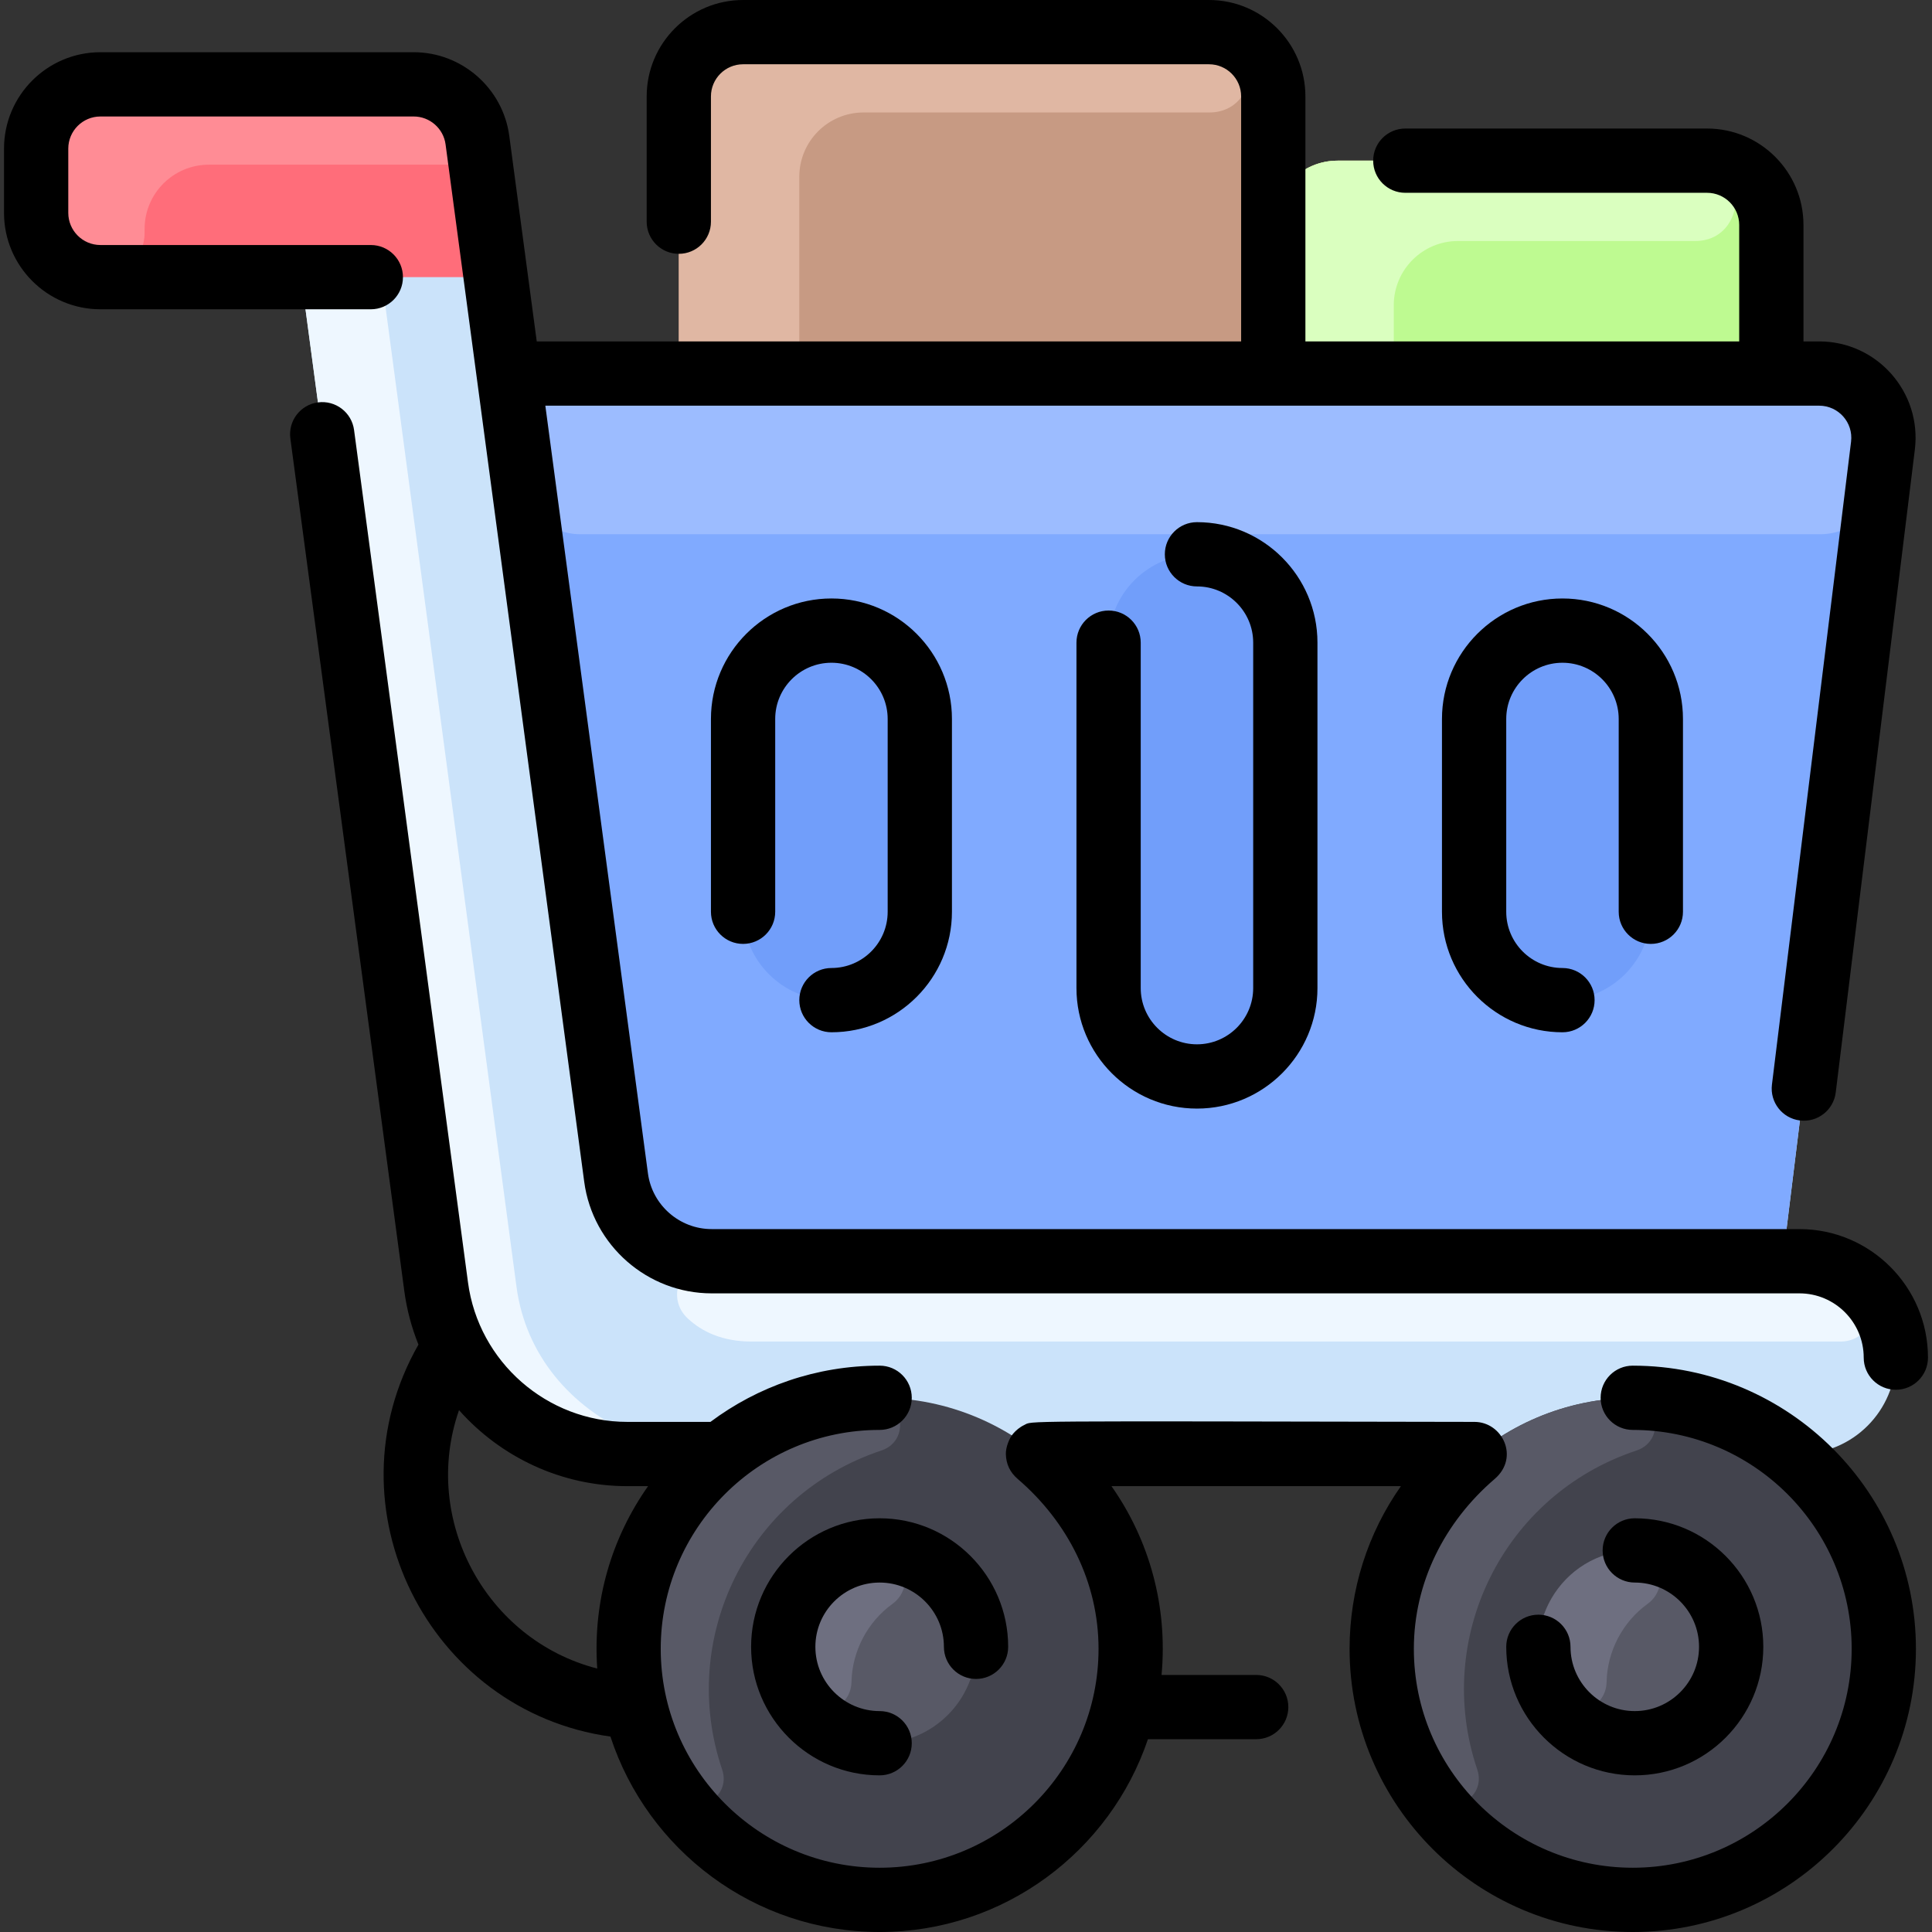<svg id="Layer_1" enable-background="new 0 0 481 481" height="512" viewBox="0 0 481 481" width="512" xmlns="http://www.w3.org/2000/svg"><rect x="0" y="0" width="481" height="481" fill="#333333" stroke="none"/><path d="m448 314h-4.2l24.99-203.05c1.17-9.54-6.27-17.95-15.88-17.95h-326.28l-7.77-58.12c-1.06-7.95-7.84-13.88-15.86-13.88h-78c-8.84 0-16 7.16-16 16v16c0 8.84 7.16 16 16 16h49.99l33.6 251.36c3.19 23.84 23.52 41.64 47.58 41.64h291.83c13.253 0 24-10.759 24-24 0-13.25-10.75-24-24-24z" fill="#cbe3fa"/><path d="m157.256 357.064c2.534 1.131 1.689 4.936-1.086 4.936-24.06 0-44.39-17.8-47.58-41.64l-33.6-251.36h12.998c4.009 0 7.398 2.967 7.929 6.94l32.672 244.42c2.297 17.156 13.645 29.997 28.667 36.704z" fill="#eef7ff"/><path d="m463.718 319.866c5.702 4.948 1.988 14.183-5.562 14.134-.052 0-270.987 0-270.987 0-7.293 0-12.398-2.436-15.971-5.779-5.529-5.172-1.76-14.272 5.811-14.222.054.001 270.991.001 270.991.001 6.011 0 11.507 2.212 15.718 5.866z" fill="#eef7ff"/><path d="m118.86 34.88 4.56 34.12h-98.42c-8.84 0-16-7.16-16-16v-16c0-8.84 7.16-16 16-16h78c8.02 0 14.8 5.93 15.86 13.88z" fill="#ff6d7a"/><path d="m113.505 41h-61.505c-8.837 0-16 7.163-16 16v1c0 6.075-4.925 11-11 11-8.837 0-16-7.163-16-16v-16c0-8.837 7.163-16 16-16h78c8.02 0 14.797 5.93 15.86 13.88.433 3.237-2.083 6.12-5.355 6.12z" fill="#ff8c95"/><path d="m425 40h-92c-8.84 0-16 7.16-16 16v-32c0-8.84-7.16-16-16-16h-116c-8.84 0-16 7.16-16 16v103h272v-71c0-8.84-7.16-16-16-16z" fill="#c79a83"/><path d="m301.084 28h-86.084c-8.837 0-16 7.163-16 16v83h-30v-103c0-8.837 7.163-16 16-16h116c13.923 0 13.007 20 .084 20z" fill="#e0b7a3"/><path d="m441 56v71h-124v-71c0-8.84 7.16-16 16-16h92c8.84 0 16 7.16 16 16z" fill="#befa91"/><path d="m317 127v-71c0-8.837 7.163-16 16-16h89c13.923 0 13.007 20 .084 20h-59.084c-8.837 0-16 7.163-16 16v51z" fill="#daffbf"/><path d="m452.91 93h-326.28l26.75 200.18c1.6 11.92 11.77 20.82 23.79 20.82h266.63l24.99-203.05c1.17-9.54-6.27-17.95-15.88-17.95z" fill="#80aaff"/><path d="m468.79 110.95-1.18 9.604c-.896 7.291-7.203 12.515-14.548 12.447-.05 0-308.663-.001-308.663-.001-7.11 0-13.122-5.262-14.065-12.309l-3.704-27.691h326.28c9.61 0 17.05 8.41 15.88 17.95z" fill="#9cbcff"/><g fill="#719efa"><path d="m411 179v48c0 12.15-9.85 22-22 22s-22-9.85-22-22v-48c0-12.15 9.85-22 22-22 12.16 0 22 9.84 22 22z"/><path d="m320 160v86c0 12.15-9.85 22-22 22s-22-9.85-22-22v-86c0-12.15 9.85-22 22-22 12.16 0 22 9.84 22 22z"/><path d="m229 179v48c0 12.15-9.85 22-22 22s-22-9.85-22-22v-48c0-12.16 9.84-22 22-22 12.15 0 22 9.85 22 22z"/></g><circle cx="219" cy="410.5" fill="#42434d" r="62.5"/><path d="m179.789 440.561c2.476 7.311-7.373 12.312-11.833 6.012-7.15-10.099-11.379-22.412-11.454-35.709-.191-33.543 26.675-61.888 60.711-62.839 7.767-.217 9.588 10.651 2.214 13.103-33.296 11.067-50.681 46.827-39.638 79.433z" fill="#585966"/><circle cx="219" cy="410" fill="#585966" r="24"/><path d="m222.173 399.32c-6.167 4.446-10.03 11.771-10.183 19.421-.145 7.276-9.641 10.002-13.452 3.802-9.344-15.2.778-34.953 18.359-36.453 8.434-.72 11.161 8.988 5.276 13.23z" fill="#6e6f80"/><circle cx="407" cy="410.5" fill="#42434d" r="62.5"/><path d="m367.789 440.561c2.476 7.311-7.373 12.312-11.833 6.012-7.15-10.099-11.379-22.412-11.454-35.709-.191-33.543 26.675-61.888 60.711-62.839 7.767-.217 9.588 10.651 2.214 13.103-33.296 11.067-50.681 46.827-39.638 79.433z" fill="#585966"/><circle cx="407" cy="410" fill="#585966" r="24"/><path d="m410.173 399.32c-6.167 4.446-10.03 11.771-10.183 19.421-.145 7.276-9.641 10.002-13.452 3.802-9.344-15.2.778-34.953 18.359-36.453 8.434-.72 11.161 8.988 5.276 13.23z" fill="#6e6f80"/><g><path d="m448 306h-270.827c-7.983 0-14.802-5.967-15.859-13.88l-25.544-191.12h317.14c4.765 0 8.533 4.157 7.939 8.978l-19.698 160.06c-.539 4.385 2.578 8.377 6.963 8.917 4.385.542 8.378-2.579 8.918-6.963l19.698-160.059c1.756-14.255-9.359-26.933-23.82-26.933h-3.91v-29c0-13.234-10.767-24-24-24h-75.129c-4.418 0-8 3.582-8 8s3.582 8 8 8h75.129c4.411 0 8 3.589 8 8v29h-108v-61c0-13.234-10.767-24-24-24h-116c-13.233 0-24 10.766-24 24v31.193c0 4.418 3.582 8 8 8s8-3.582 8-8v-31.193c0-4.411 3.589-8 8-8h116c4.411 0 8 3.589 8 8v61h-175.369l-6.84-51.18c-1.587-11.869-11.814-20.82-23.789-20.82h-78.002c-13.233 0-24 10.767-24 24v16c0 13.233 10.767 24 24 24h67.322c4.418 0 8-3.582 8-8s-3.582-8-8-8h-67.322c-4.411 0-8-3.589-8-8v-16c0-4.411 3.589-8 8-8h78.002c3.992 0 7.401 2.984 7.93 6.94l34.522 258.3c2.116 15.826 15.752 27.76 31.719 27.76h270.827c8.822 0 16 7.178 16 16 0 4.418 3.582 8 8 8s8-3.582 8-8c0-17.645-14.355-32-32-32z"/><path d="m276 152c-4.418 0-8 3.582-8 8v86c0 16.542 13.458 30 30 30s30-13.458 30-30v-86c0-16.542-13.458-30-30-30-4.418 0-8 3.582-8 8s3.582 8 8 8c7.72 0 14 6.28 14 14v86c0 7.72-6.28 14-14 14s-14-6.28-14-14v-86c0-4.418-3.582-8-8-8z"/><path d="m411 235c4.418 0 8-3.582 8-8v-48c0-16.542-13.458-30-30-30s-30 13.458-30 30v48c0 16.542 13.458 30 30 30 4.418 0 8-3.582 8-8s-3.582-8-8-8c-7.72 0-14-6.28-14-14v-48c0-7.72 6.28-14 14-14s14 6.28 14 14v48c0 4.418 3.582 8 8 8z"/><path d="m207 241c-4.418 0-8 3.582-8 8s3.582 8 8 8c16.542 0 30-13.458 30-30v-48c0-16.542-13.458-30-30-30s-30 13.458-30 30v48c0 4.418 3.582 8 8 8s8-3.582 8-8v-48c0-7.72 6.28-14 14-14s14 6.28 14 14v48c0 7.72-6.28 14-14 14z"/><path d="m406.5 340c-4.418 0-8 3.582-8 8s3.582 8 8 8c30.052 0 54.5 24.449 54.5 54.5s-24.448 54.5-54.5 54.5-54.5-24.449-54.5-54.5c0-16.47 7.608-31.56 20.126-42.295 6.23-5.343 1.943-14.19-5.024-14.203-116.394-.221-109.907-.264-112.096.774-1.11.522-2.051 1.321-2.771 2.157-.983 1.141-1.854 3.432-1.811 5.088.065 2.495 1.035 4.543 2.949 6.185 12.519 10.734 20.127 25.824 20.127 42.294 0 30.051-24.448 54.5-54.5 54.5s-54.5-24.449-54.5-54.5 24.448-54.5 54.5-54.5c4.418 0 8-3.582 8-8s-3.582-8-8-8c-15.778 0-30.361 5.21-42.121 14h-20.712c-19.959 0-37.003-14.918-39.647-34.701l-28.369-212.249c-.586-4.379-4.607-7.453-8.989-6.87-4.38.585-7.455 4.61-6.87 8.99l28.368 212.249c.624 4.664 1.831 9.129 3.521 13.339-23.16 40.559 2.526 91.277 47.8 97.586 9.218 28.211 35.769 48.656 67.019 48.656 31.007 0 57.383-20.129 66.797-48h26.953c4.418 0 8-3.582 8-8s-3.582-8-8-8h-23.562c1.568-17.064-3.023-33.575-12.466-47h72.055c-8.248 11.727-12.777 25.787-12.777 40.5 0 38.874 31.626 70.5 70.5 70.5s70.5-31.626 70.5-70.5-31.626-70.5-70.5-70.5zm-292.221 11.078c10.342 11.649 25.403 18.922 41.888 18.922h5.18c-8.992 12.762-13.826 28.496-12.656 45.411-27.751-7.141-43.891-37.116-34.412-64.333z"/><path d="m219 394c8.822 0 16 7.178 16 16 0 4.418 3.582 8 8 8s8-3.582 8-8c0-17.645-14.355-32-32-32s-32 14.355-32 32 14.355 32 32 32c4.418 0 8-3.582 8-8s-3.582-8-8-8c-8.822 0-16-7.178-16-16s7.178-16 16-16z"/><path d="m407 426c-8.822 0-16-7.178-16-16 0-4.418-3.582-8-8-8s-8 3.582-8 8c0 17.645 14.355 32 32 32s32-14.355 32-32-14.355-32-32-32c-4.418 0-8 3.582-8 8s3.582 8 8 8c8.822 0 16 7.178 16 16s-7.178 16-16 16z"/></g></svg>